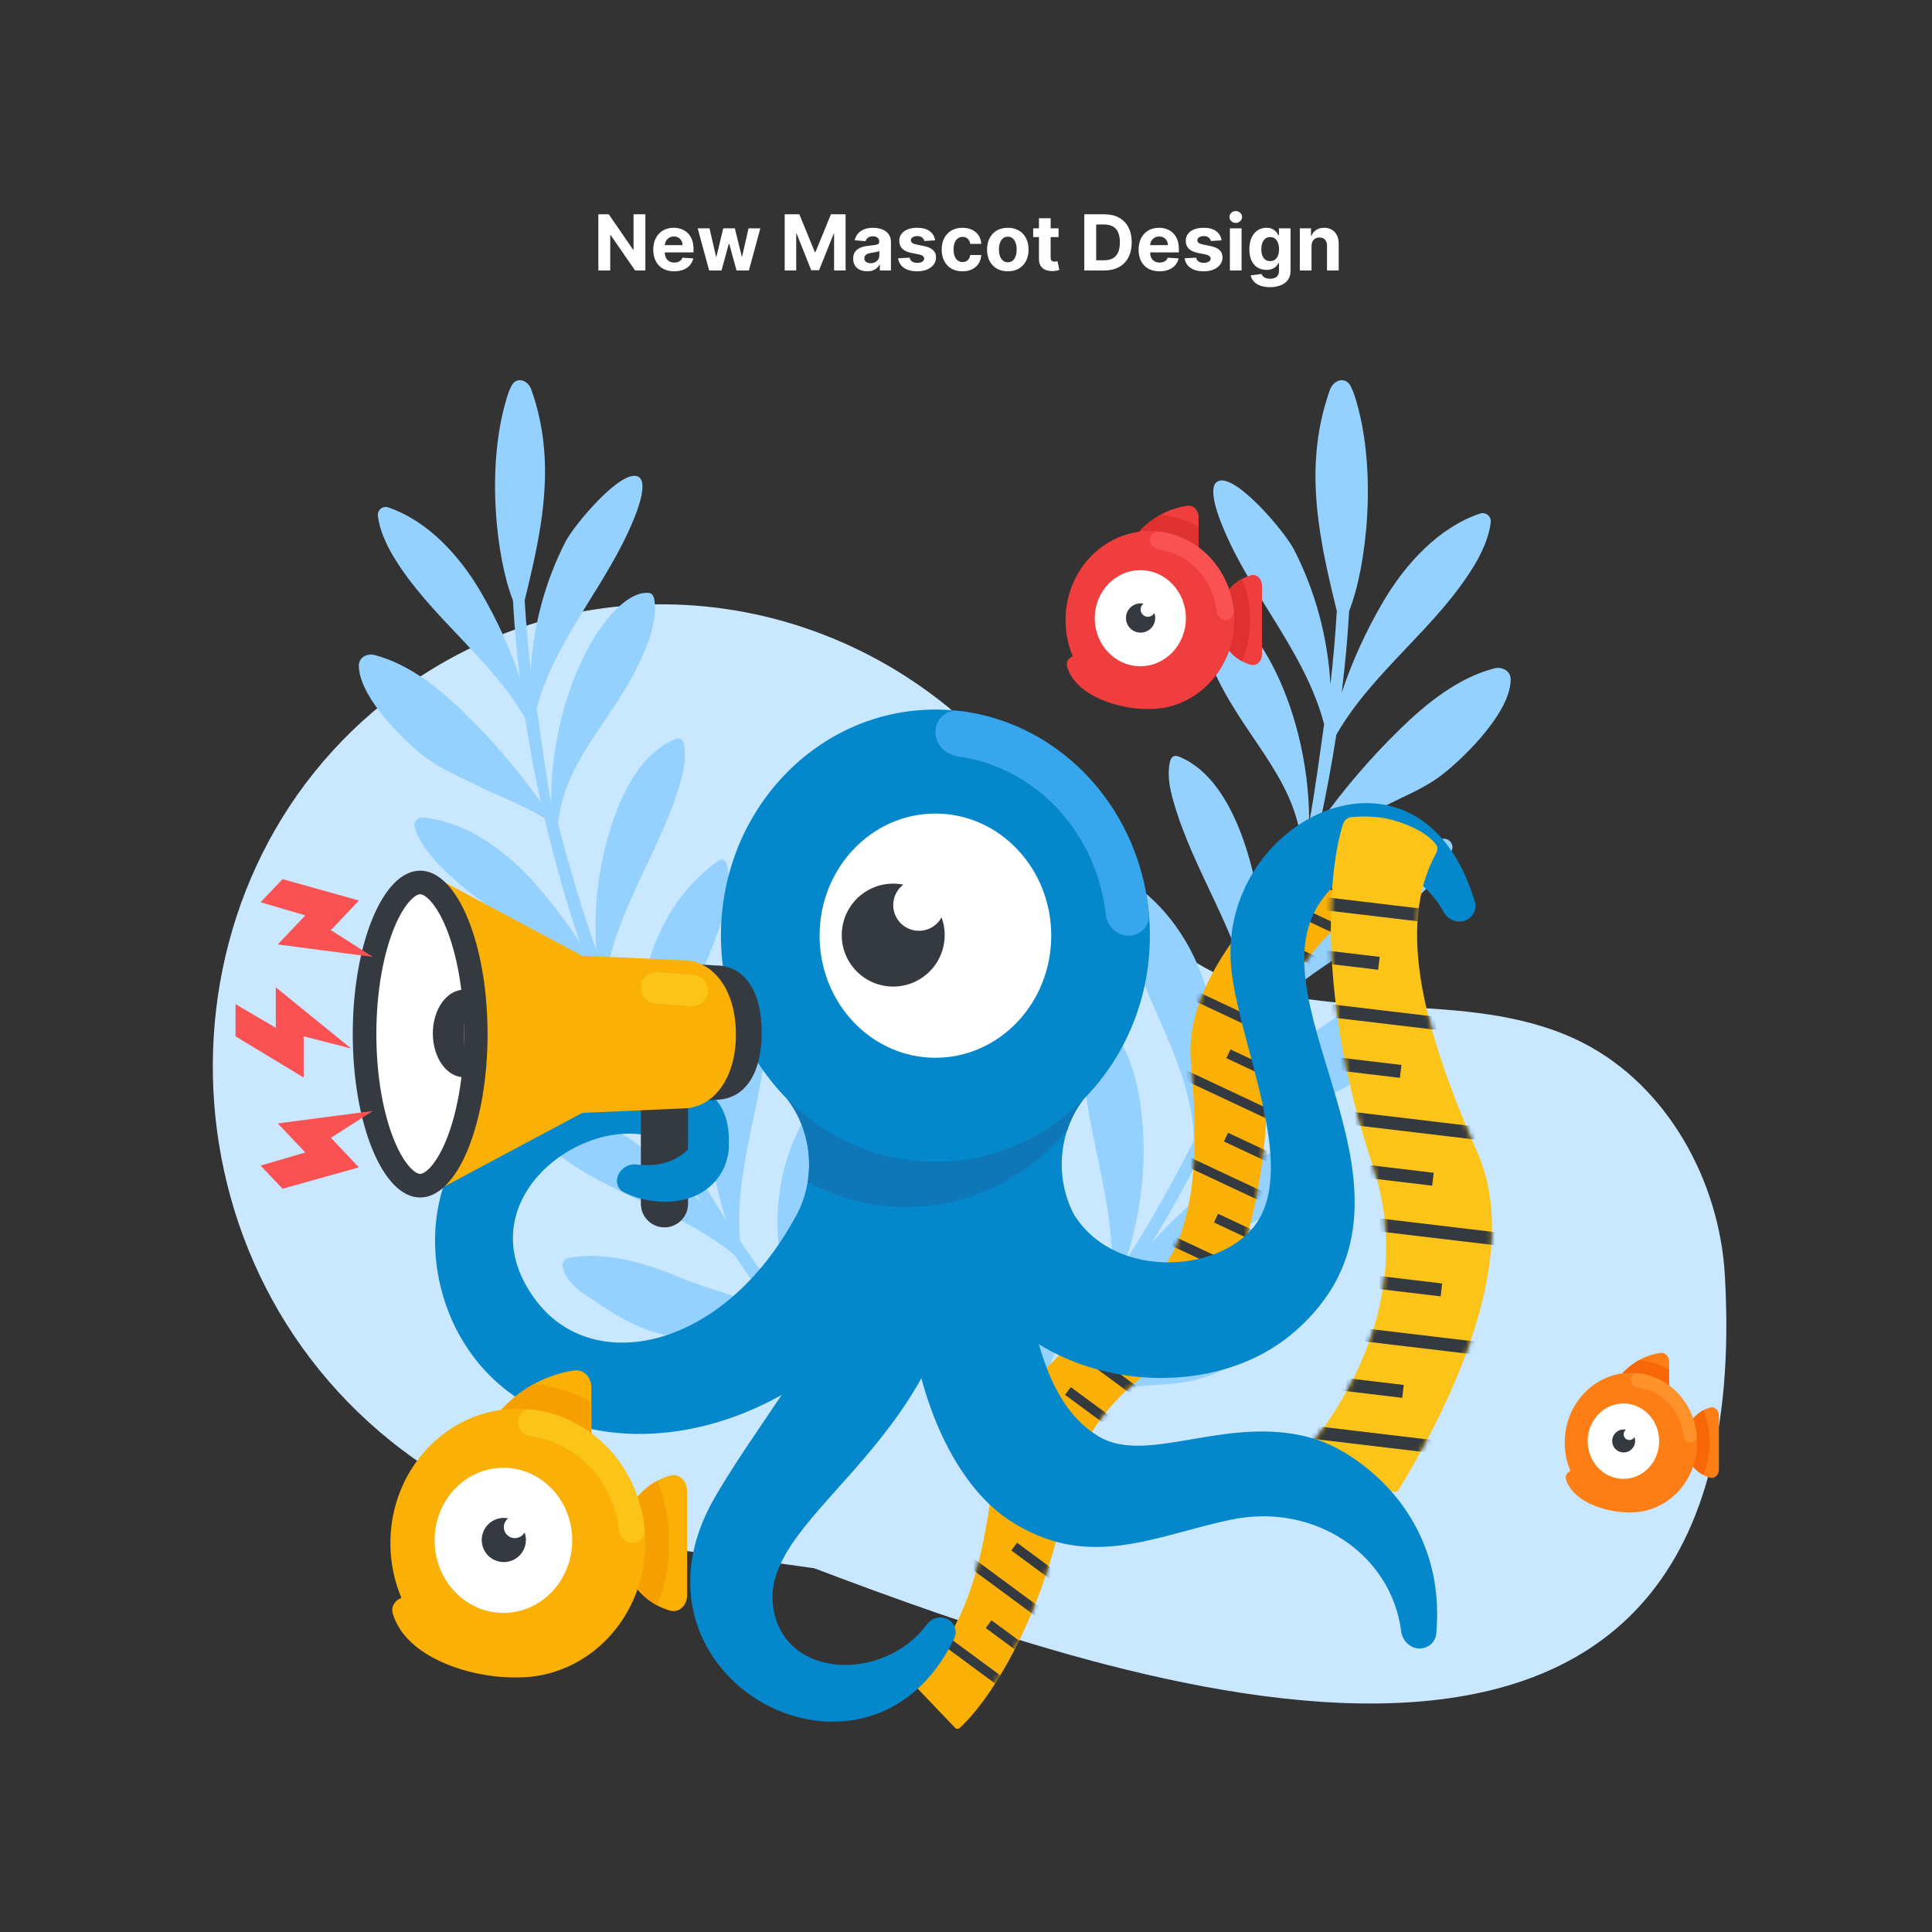 <svg width="400" height="400" viewBox="0 0 400 400" fill="none" xmlns="http://www.w3.org/2000/svg">
<rect x="0" y="0" width="400" height="400" fill="#333333" stroke="none"/>
<path fill-rule="evenodd" clip-rule="evenodd" d="M88.963 138.83C129.498 113.737 181.877 124.042 211.497 161.941C225.148 179.406 238.768 196.952 255.657 203.208C278.736 211.754 305.786 204.697 327.761 215.92C345.011 224.738 355.982 244.217 357.116 264.048C364.662 395.996 230.271 348.006 168.595 324.698C141.122 320.641 111.95 319.314 88.563 303.936C85.964 302.227 83.424 300.376 80.958 298.397C29.694 257.271 31.99 175.957 86.963 140.101C87.621 139.672 88.288 139.248 88.963 138.83Z" fill="#C9E8FF"/>
<path d="M252.222 99.609C255.89 98.054 265.968 110.081 267.867 113.702C272.271 122.237 274.894 131.864 275.456 141.689C276.018 136.628 276.486 131.566 276.768 126.504C274.144 115.786 271.615 104.769 272.552 93.753C272.905 89.331 273.847 84.909 275.336 80.743C276.114 78.565 278.609 77.901 279.645 79.954C280.141 80.938 280.513 82.005 280.796 83.034C285.18 97.872 282.903 117.466 279.325 126.505C278.95 133.055 278.548 136.826 277.798 143.377C279.953 136.925 282.763 130.772 286.23 124.817C290.959 116.71 297.82 109.271 306.377 106.339C307.593 105.922 308.806 106.882 308.637 108.224C308.252 111.286 306.883 114.234 305.342 116.878C297.472 129.978 284.262 138.91 276.674 152.11C275.737 158.164 274.613 164.218 273.301 170.272C278.173 163.424 283.7 156.973 289.696 151.118C295.374 145.545 301.871 140.366 309.319 138.393C310.974 137.954 312.783 138.875 312.775 140.682C312.74 148.007 301.565 158.371 297.566 161.142C294.287 163.424 290.633 164.913 287.073 166.7C282.201 169.181 277.142 170.868 272.458 173.845C270.303 182.976 267.774 192.008 264.776 200.841C267.867 195.977 271.427 191.412 275.362 187.045C281.725 180.214 289.824 174.553 298.789 173.668C300.065 173.542 301.053 174.765 300.609 176.038C299.596 178.948 297.655 181.493 295.598 183.671C285.574 194.29 271.427 199.947 261.403 210.368C258.686 217.713 255.595 224.858 252.222 231.905C258.03 225.553 264.307 219.698 271.053 214.537C277.495 209.623 284.804 205.209 292.618 204.357C293.787 204.229 294.77 205.247 294.563 206.472C292.992 215.753 282.203 223.17 277.704 225.553C274.238 227.439 270.397 228.431 266.649 229.721C261.497 231.607 256.25 232.699 251.191 234.982C251.004 235.081 250.723 235.18 250.536 235.279C246.882 242.822 242.853 250.166 238.45 257.312C241.916 253.442 245.664 249.869 249.786 246.494C257.143 240.556 266.139 236.179 275.24 236.851C276.251 236.925 276.902 237.99 276.465 238.959C275.124 241.929 272.699 244.318 270.21 246.296C258.311 255.724 242.666 258.999 231.143 268.726C226.552 275.574 225.441 276.972 220.288 283.324C228.626 277.27 233.766 277.36 243.134 273.489C250.751 270.3 259.12 267.819 267.135 269.234C267.978 269.383 268.662 270.116 268.54 271.012C268.15 273.873 265.389 276.143 262.902 277.757C257.937 281.131 252.784 284.506 247.069 285.796C243.228 286.689 239.293 286.689 235.358 286.987C229.925 287.483 224.585 287.186 219.151 288.178C218.12 288.377 217.09 288.575 216.059 288.873C213.436 292.049 210.719 295.225 208.002 298.301C206.878 299.591 204.817 297.904 206.035 296.614C208.355 294.044 210.548 291.354 212.835 288.752C216.582 274.56 209.501 260.786 208.471 246.097C208.19 242.127 208.283 238.058 209.97 234.485C210.251 233.791 210.907 233.096 211.562 233.294C211.843 233.394 212.124 233.592 212.312 233.89C218.495 241.135 221.68 250.861 221.868 260.587C222.055 268.527 220.181 276.368 216.902 283.613C221.493 277.757 225.896 271.703 230.018 265.55C231.424 250.067 224.772 234.882 224.116 219.301C224.022 216.621 224.116 213.743 225.24 211.361C225.428 210.865 225.803 210.368 226.365 210.269C226.739 210.17 227.114 210.468 227.489 210.666C233.016 214.735 235.265 222.179 236.202 229.324C237.607 239.944 236.389 250.96 233.016 261.084C238.169 253.045 242.853 244.708 247.163 236.173C246.975 221.98 238.263 209.574 233.953 195.977C232.829 192.206 231.986 188.236 232.735 184.366C232.923 183.671 233.297 182.778 234.047 182.778C234.328 182.778 234.609 182.976 234.89 183.175C242.479 188.534 247.912 197.168 250.254 206.597C252.034 213.445 252.222 220.69 251.191 227.637C254.096 221.285 256.719 214.834 259.155 208.284C256.719 193.397 247.069 180.495 242.947 165.906C242.198 163.325 241.635 160.546 242.198 157.867C242.291 157.37 242.479 156.775 243.041 156.576C243.415 156.378 243.79 156.576 244.165 156.676C250.442 159.256 254.377 165.906 256.906 172.456C260.466 181.984 261.965 192.305 261.216 202.528C264.12 194.29 267.352 183.585 269.507 175.049C268.102 160.559 256.906 152.11 251.004 138.116C249.411 134.544 248.193 130.673 248.568 126.703C248.662 125.909 248.943 125.016 249.692 124.917C257.708 123.855 271.053 144.756 271.053 170.272C271.99 165.608 273.488 154.591 274.144 149.927C270.209 134.941 258.874 123.229 253.065 108.839C252.453 107.364 249.748 100.657 252.222 99.609Z" fill="#94D1FF"/>
<path d="M132.04 98.64C128.542 97.157 118.931 108.626 117.12 112.079C112.921 120.219 110.42 129.4 109.884 138.77C109.348 133.943 108.901 129.116 108.633 124.289C111.134 114.067 113.547 103.561 112.653 93.056C112.316 88.839 111.418 84.622 109.998 80.649C109.256 78.572 106.877 77.938 105.889 79.897C105.415 80.835 105.061 81.852 104.791 82.834C100.611 96.984 102.782 115.669 106.194 124.289C106.551 130.535 106.935 134.132 107.65 140.378C105.595 134.227 102.915 128.359 99.609 122.68C95.099 114.948 88.556 107.854 80.396 105.058C79.237 104.661 78.08 105.576 78.241 106.856C78.608 109.776 79.914 112.587 81.384 115.108C88.888 127.601 101.485 136.119 108.722 148.707C109.616 154.481 110.688 160.254 111.938 166.027C107.293 159.497 102.022 153.345 96.304 147.761C90.889 142.446 84.693 137.508 77.591 135.626C76.013 135.208 74.287 136.086 74.295 137.809C74.328 144.795 84.985 154.678 88.799 157.32C91.926 159.497 95.41 160.917 98.805 162.62C103.451 164.986 108.275 166.595 112.743 169.435C114.797 178.142 117.21 186.755 120.069 195.178C117.12 190.541 113.725 186.187 109.973 182.022C103.905 175.508 96.182 170.109 87.632 169.265C86.416 169.145 85.473 170.312 85.896 171.526C86.863 174.301 88.714 176.727 90.675 178.805C100.235 188.932 113.725 194.326 123.285 204.264C125.876 211.268 128.824 218.082 132.04 224.802C126.501 218.745 120.515 213.161 114.083 208.239C107.939 203.553 100.969 199.344 93.517 198.531C92.402 198.41 91.465 199.38 91.662 200.549C93.16 209.399 103.449 216.472 107.739 218.745C111.045 220.543 114.708 221.49 118.282 222.72C123.196 224.518 128.199 225.559 133.023 227.736C133.202 227.831 133.47 227.926 133.649 228.02C137.133 235.213 140.975 242.217 145.174 249.031C141.868 245.34 138.294 241.933 134.363 238.715C127.347 233.052 118.769 228.878 110.089 229.519C109.125 229.59 108.504 230.605 108.921 231.529C110.2 234.361 112.512 236.639 114.887 238.526C126.233 247.517 141.153 250.64 152.142 259.916C156.52 266.446 157.58 267.78 162.494 273.838C154.542 268.064 149.641 268.15 140.707 264.459C133.443 261.417 125.462 259.051 117.818 260.401C117.015 260.543 116.363 261.241 116.479 262.096C116.851 264.825 119.484 266.989 121.855 268.528C126.591 271.746 131.504 274.964 136.954 276.195C140.617 277.047 144.37 277.047 148.122 277.33C153.304 277.804 158.396 277.52 163.578 278.466C164.561 278.656 165.544 278.845 166.526 279.129C169.028 282.157 171.619 285.186 174.21 288.12C175.282 289.35 177.247 287.741 176.086 286.511C173.873 284.06 171.782 281.495 169.602 279.014C166.028 265.479 172.78 252.344 173.763 238.337C174.031 234.551 173.942 230.67 172.334 227.263C172.066 226.6 171.44 225.938 170.815 226.127C170.547 226.222 170.279 226.411 170.1 226.695C164.203 233.604 161.166 242.88 160.987 252.155C160.808 259.726 162.595 267.203 165.722 274.113C161.345 268.528 157.145 262.755 153.214 256.887C151.874 242.122 158.218 227.642 158.843 212.782C158.932 210.227 158.843 207.482 157.771 205.211C157.592 204.737 157.235 204.264 156.699 204.17C156.341 204.075 155.984 204.359 155.627 204.548C150.355 208.429 148.211 215.527 147.318 222.341C145.978 232.469 147.139 242.974 150.355 252.628C145.442 244.962 140.975 237.011 136.865 228.872C137.044 215.338 145.352 203.507 149.462 190.541C150.534 186.944 151.338 183.158 150.624 179.467C150.445 178.805 150.087 177.953 149.373 177.953C149.105 177.953 148.837 178.142 148.569 178.331C141.332 183.442 136.15 191.676 133.917 200.668C132.219 207.198 132.04 214.107 133.023 220.732C130.254 214.675 127.752 208.523 125.429 202.277C127.752 188.08 136.954 175.776 140.885 161.863C141.6 159.402 142.136 156.752 141.6 154.197C141.511 153.724 141.332 153.156 140.796 152.966C140.439 152.777 140.081 152.966 139.724 153.061C133.738 155.522 129.986 161.863 127.573 168.11C124.178 177.196 122.749 187.039 123.464 196.787C120.694 188.932 117.611 178.722 115.556 170.583C116.897 156.765 127.573 148.707 133.202 135.362C134.721 131.955 135.882 128.264 135.525 124.478C135.435 123.721 135.167 122.869 134.453 122.774C126.809 121.762 114.083 141.694 114.083 166.027C113.189 161.579 111.76 151.073 111.134 146.625C114.887 132.334 125.697 121.165 131.236 107.442C131.82 106.036 134.4 99.639 132.04 98.64Z" fill="#94D1FF"/>
<path d="M224.901 226.803L162.438 226.803L163.243 227.899C168.302 234.789 168.926 244.218 164.806 251.771L187.41 256.037C191.546 256.818 195.792 256.818 199.928 256.037L222.532 251.771C218.412 244.218 219.036 234.789 224.095 227.899L224.901 226.803Z" fill="#0588CB"/>
<path fill-rule="evenodd" clip-rule="evenodd" d="M220.978 233.934C212.839 243.72 200.893 249.899 187.578 249.899C180.241 249.899 173.321 248.023 167.223 244.702C168.171 238.87 166.808 232.755 163.243 227.9L162.438 226.803L224.901 226.803L224.095 227.9C222.732 229.756 221.691 231.796 220.978 233.934Z" fill="#0F77B8"/>
<path d="M238.074 193.72C238.074 219.576 218.193 240.535 193.669 240.535C169.144 240.535 149.264 219.576 149.264 193.72C149.264 167.865 169.144 146.905 193.669 146.905C218.193 146.905 238.074 167.865 238.074 193.72Z" fill="#0588CB"/>
<ellipse cx="193.668" cy="193.72" rx="23.979" ry="25.28" fill="white"/>
<path fill-rule="evenodd" clip-rule="evenodd" d="M187.023 183.154C184.729 184.91 184.245 188.189 185.959 190.532C187.695 192.908 191.031 193.424 193.407 191.687C194.063 191.207 194.577 190.605 194.942 189.934C196.537 194.283 195.146 199.337 191.224 202.204C186.473 205.678 179.8 204.646 176.328 199.895C172.855 195.144 173.895 188.471 178.647 184.996C181.153 183.165 184.197 182.589 187.023 183.154Z" fill="#343A40"/>
<path d="M233.633 193.72C236.086 193.72 238.095 191.728 237.874 189.286C237.456 184.659 236.387 180.114 234.694 175.805C232.462 170.125 229.191 164.964 225.068 160.617C220.944 156.27 216.049 152.822 210.662 150.469C206.719 148.747 202.569 147.637 198.341 147.165C195.771 146.878 193.669 149.001 193.669 151.587V151.587C193.669 154.172 195.775 156.235 198.335 156.593C201.396 157.02 204.398 157.868 207.263 159.119C211.573 161.001 215.489 163.76 218.788 167.238C222.087 170.715 224.703 174.844 226.489 179.388C227.735 182.561 228.559 185.893 228.943 189.289C229.219 191.726 231.181 193.72 233.633 193.72V193.72Z" fill="#37A6ED"/>
<path d="M262.445 222.962C262.409 201.093 279.924 187.464 289.865 182.738C290.383 182.492 290.386 181.744 289.867 181.5L275.027 174.534C274.792 174.423 274.521 174.454 274.323 174.622C264.084 183.318 244.912 201.833 246.568 219.798C248.34 239.028 247.696 256.732 238.016 265.778C237.7 266.073 237.725 266.589 238.079 266.837L249.173 274.626C249.455 274.824 249.841 274.776 250.051 274.503C254.35 268.902 262.491 250.74 262.445 222.962Z" fill="#FAB005"/>
<mask id="mask0_7326_16610" style="mask-type:alpha" maskUnits="userSpaceOnUse" x="237" y="174" width="54" height="101">
<path d="M262.446 222.962C262.409 200.568 280.776 186.813 290.568 182.413C290.818 182.3 290.818 181.946 290.569 181.829L274.826 174.439C274.713 174.387 274.585 174.401 274.49 174.481C264.294 183.116 244.904 201.735 246.568 219.798C248.36 239.243 247.681 257.128 237.688 266.078C237.534 266.216 237.546 266.463 237.715 266.581L249.434 274.809C249.569 274.904 249.748 274.887 249.851 274.758C254.091 269.474 262.492 251.179 262.446 222.962Z" fill="#FCC419"/>
</mask>
<g mask="url(#mask0_7326_16610)">
<path fill-rule="evenodd" clip-rule="evenodd" d="M288.693 190.431L263.275 178.499L264.121 176.698L289.539 188.629L288.693 190.431Z" fill="#343A40"/>
<path fill-rule="evenodd" clip-rule="evenodd" d="M293.93 201.576L268.512 189.645L269.357 187.843L294.776 199.774L293.93 201.576Z" fill="#343A40"/>
<path fill-rule="evenodd" clip-rule="evenodd" d="M283.443 214.487L258.024 202.555L258.87 200.753L284.288 212.685L283.443 214.487Z" fill="#343A40"/>
<path fill-rule="evenodd" clip-rule="evenodd" d="M277.221 202.467L251.803 190.535L252.648 188.733L278.067 200.665L277.221 202.467Z" fill="#343A40"/>
<path fill-rule="evenodd" clip-rule="evenodd" d="M279.332 231.009L253.914 219.078L254.76 217.276L280.178 229.208L279.332 231.009Z" fill="#343A40"/>
<path fill-rule="evenodd" clip-rule="evenodd" d="M268.27 217.058L242.852 205.126L243.697 203.324L269.115 215.256L268.27 217.058Z" fill="#343A40"/>
<path fill-rule="evenodd" clip-rule="evenodd" d="M278.824 248.258L253.406 236.327L254.252 234.525L279.67 246.457L278.824 248.258Z" fill="#343A40"/>
<path fill-rule="evenodd" clip-rule="evenodd" d="M265.67 233.213L240.252 221.281L241.098 219.479L266.516 231.411L265.67 233.213Z" fill="#343A40"/>
<path fill-rule="evenodd" clip-rule="evenodd" d="M269.221 252.548L243.803 240.616L244.648 238.814L270.067 250.746L269.221 252.548Z" fill="#343A40"/>
<path fill-rule="evenodd" clip-rule="evenodd" d="M276.766 265.038L251.348 253.106L252.193 251.304L277.612 263.236L276.766 265.038Z" fill="#343A40"/>
<path fill-rule="evenodd" clip-rule="evenodd" d="M262.338 267.211L236.92 255.28L237.766 253.478L263.184 265.41L262.338 267.211Z" fill="#343A40"/>
</g>
<path d="M220.869 309.671C225.11 288.218 244.952 278.276 255.625 275.586C256.181 275.446 256.331 274.713 255.869 274.372L242.678 264.638C242.469 264.484 242.198 264.462 241.971 264.588C230.228 271.113 207.807 285.521 205.917 303.463C203.894 322.669 199.8 339.905 188.538 346.883C188.171 347.111 188.094 347.621 188.393 347.934L197.75 357.742C197.987 357.992 198.376 358.02 198.635 357.793C203.946 353.141 215.482 336.922 220.869 309.671Z" fill="#FAB005"/>
<mask id="mask1_7326_16610" style="mask-type:alpha" maskUnits="userSpaceOnUse" x="187" y="264" width="70" height="95">
<path d="M220.869 309.671C225.212 287.702 245.915 277.805 256.378 275.404C256.645 275.343 256.714 274.995 256.493 274.832L242.499 264.506C242.399 264.433 242.27 264.421 242.162 264.481C230.473 270.956 207.816 285.423 205.916 303.463C203.871 322.883 199.708 340.29 188.157 347.113C187.979 347.218 187.943 347.462 188.085 347.612L197.969 357.972C198.082 358.091 198.261 358.11 198.387 358.004C203.579 353.651 215.396 337.352 220.869 309.671Z" fill="#FCC419"/>
</mask>
<g mask="url(#mask1_7326_16610)">
<path fill-rule="evenodd" clip-rule="evenodd" d="M252.971 282.901L230.377 266.229L231.559 264.627L254.153 281.3L252.971 282.901Z" fill="#343A40"/>
<path fill-rule="evenodd" clip-rule="evenodd" d="M255.926 294.855L233.332 278.183L234.514 276.582L257.108 293.254L255.926 294.855Z" fill="#343A40"/>
<path fill-rule="evenodd" clip-rule="evenodd" d="M243.117 305.466L220.523 288.793L221.705 287.192L244.299 303.864L243.117 305.466Z" fill="#343A40"/>
<path fill-rule="evenodd" clip-rule="evenodd" d="M239.365 292.461L216.771 275.789L217.953 274.188L240.547 290.86L239.365 292.461Z" fill="#343A40"/>
<path fill-rule="evenodd" clip-rule="evenodd" d="M235.856 320.865L213.262 304.193L214.443 302.591L237.037 319.263L235.856 320.865Z" fill="#343A40"/>
<path fill-rule="evenodd" clip-rule="evenodd" d="M227.734 305.02L205.14 288.348L206.322 286.746L228.916 303.418L227.734 305.02Z" fill="#343A40"/>
<path fill-rule="evenodd" clip-rule="evenodd" d="M231.984 337.682L209.39 321.01L210.572 319.409L233.166 336.081L231.984 337.682Z" fill="#343A40"/>
<path fill-rule="evenodd" clip-rule="evenodd" d="M222.026 320.354L199.432 303.682L200.613 302.081L223.207 318.753L222.026 320.354Z" fill="#343A40"/>
<path fill-rule="evenodd" clip-rule="evenodd" d="M221.727 340.011L199.133 323.339L200.314 321.737L222.908 338.409L221.727 340.011Z" fill="#343A40"/>
<path fill-rule="evenodd" clip-rule="evenodd" d="M226.684 353.735L204.09 337.062L205.271 335.461L227.865 352.133L226.684 353.735Z" fill="#343A40"/>
<path fill-rule="evenodd" clip-rule="evenodd" d="M212.109 353.045L189.515 336.373L190.697 334.771L213.291 351.444L212.109 353.045Z" fill="#343A40"/>
</g>
<path d="M305.34 186.665C305.969 188.767 304.328 190.806 302.134 190.806V190.806C300.764 190.806 299.546 189.982 298.878 188.786C293.305 178.823 281.25 175.154 273.356 186.745C258.57 208.458 299.731 247.668 268.319 275.474C245.447 295.719 199.443 283.125 199.443 251.729L222.534 251.729C231.276 265.32 253.546 263.399 260.317 252.979C268.319 240.666 256.842 216.795 254.983 201.116C251.25 169.622 294.017 148.781 305.34 186.665Z" fill="#0588CB"/>
<path d="M284.25 241.459C293.594 269.469 276.942 294.384 266.212 304.666C265.653 305.202 265.966 306.162 266.736 306.254L288.716 308.872C289.064 308.913 289.398 308.758 289.58 308.459C299.005 292.961 315.703 261.083 305.943 238.763C295.475 214.823 288.7 192.357 297.336 176.666C297.655 176.088 297.726 175.399 297.333 174.869C296.447 173.675 294.176 171.52 288.69 169.879C285.164 168.824 281.564 169 279.736 169.197C278.965 169.28 278.33 169.791 278.089 170.528C275.019 179.898 272.549 206.381 284.25 241.459Z" fill="#FCC419"/>
<mask id="mask2_7326_16610" style="mask-type:alpha" maskUnits="userSpaceOnUse" x="265" y="171" width="44" height="138">
<path d="M284.249 241.46C293.593 269.47 276.941 294.384 266.211 304.667C265.652 305.203 265.965 306.163 266.735 306.254L288.715 308.873C289.063 308.914 289.397 308.759 289.579 308.46C299.004 292.962 315.702 261.084 305.942 238.764C297.234 218.849 291.128 199.579 294.294 184.619C295.36 179.586 293.141 173.765 288.214 172.285C282.723 170.636 277.01 173.542 276.278 179.229C274.62 192.107 275.151 214.185 284.249 241.46Z" fill="#EACF4D"/>
</mask>
<g mask="url(#mask2_7326_16610)">
<path fill-rule="evenodd" clip-rule="evenodd" d="M264.438 294.308L302.085 298.793L301.768 301.461L264.12 296.977L264.438 294.308Z" fill="#343A40"/>
<path fill-rule="evenodd" clip-rule="evenodd" d="M252.989 282.253L290.637 286.737L290.319 289.406L252.671 284.921L252.989 282.253Z" fill="#343A40"/>
<path fill-rule="evenodd" clip-rule="evenodd" d="M260.939 261.246L298.587 265.731L298.27 268.399L260.622 263.915L260.939 261.246Z" fill="#343A40"/>
<path fill-rule="evenodd" clip-rule="evenodd" d="M274.024 274.006L311.672 278.491L311.354 281.159L273.707 276.675L274.024 274.006Z" fill="#343A40"/>
<path fill-rule="evenodd" clip-rule="evenodd" d="M259.184 238.326L296.832 242.81L296.514 245.479L258.866 240.994L259.184 238.326Z" fill="#343A40"/>
<path fill-rule="evenodd" clip-rule="evenodd" d="M279.291 251.501L316.939 255.986L316.621 258.654L278.973 254.17L279.291 251.501Z" fill="#343A40"/>
<path fill-rule="evenodd" clip-rule="evenodd" d="M252.501 216.003L290.149 220.488L289.831 223.156L252.183 218.672L252.501 216.003Z" fill="#343A40"/>
<path fill-rule="evenodd" clip-rule="evenodd" d="M275.755 229.694L313.403 234.179L313.085 236.847L275.437 232.363L275.755 229.694Z" fill="#343A40"/>
<path fill-rule="evenodd" clip-rule="evenodd" d="M262.983 206.423L300.631 210.908L300.313 213.576L262.666 209.092L262.983 206.423Z" fill="#343A40"/>
<path fill-rule="evenodd" clip-rule="evenodd" d="M248.002 193.625L285.65 198.11L285.332 200.778L247.684 196.294L248.002 193.625Z" fill="#343A40"/>
<path fill-rule="evenodd" clip-rule="evenodd" d="M265.57 184.705L303.218 189.189L302.9 191.858L265.252 187.374L265.57 184.705Z" fill="#343A40"/>
</g>
<path d="M290.095 337.725C290.35 339.689 291.93 341.302 293.909 341.302V341.302C295.679 341.302 297.201 340.003 297.359 338.241C299.604 313.281 280.786 300.702 272.711 298.076C254.949 292.302 237.927 303.538 227.566 297.452C217.424 291.495 212.895 276.853 210.97 251.729L187.88 251.729C185.66 283.875 196.623 306.543 208.768 314.617C225.197 325.541 239.111 317.894 254.949 314.617C272.117 311.065 288.016 321.728 290.095 337.725Z" fill="#0588CB"/>
<path d="M197.571 339.193C198.554 337.146 196.978 334.876 194.707 334.876V334.876C193.559 334.876 192.51 335.491 191.824 336.412C182.959 348.323 162.039 347.756 160.048 332.507C157.454 312.629 199.443 298.207 199.443 251.729L176.352 251.729C176.352 273.082 159.562 290.127 148.059 309.9C126.207 347.463 179.739 376.343 197.571 339.193Z" fill="#0588CB"/>
<path d="M150.908 236.225C150.889 237.741 149.991 239.083 148.698 239.875V239.875C146.328 241.328 143.273 240.442 141.193 238.598C126.695 225.75 93.615 246.968 111.235 269.592C123.176 284.925 149.856 279.393 164.806 251.73L187.896 251.73C187.896 282.08 139.21 311.008 106.942 289.351C87.256 276.139 84.888 246.987 99.393 233.392C107.857 225.46 151.208 212.31 150.908 236.225Z" fill="#0588CB"/>
<path d="M137.57 249.232L137.57 218.646" stroke="#343A40" stroke-width="9.769" stroke-linecap="round"/>
<path d="M148.155 227.689L148.155 227.689C154.133 227.689 157.701 222.384 157.701 213.786C157.701 205.187 154.133 199.883 148.155 199.883C148.121 199.883 148.088 199.883 148.055 199.883L122.26 198.218L129.848 201.704L135.624 213.669L129.848 225.878L122.26 229.355L148.155 227.69L148.155 227.689Z" fill="#343A40"/>
<path d="M141.377 229.489C147.445 229.489 152.365 223.633 152.365 214.142C152.365 204.651 147.446 198.795 141.377 198.795C141.343 198.795 141.309 198.795 141.275 198.796L120.522 197.876L87.955 180.48L87.955 247.805L120.573 230.409L141.377 229.49L141.377 229.489Z" fill="#FAB005"/>
<path d="M135.951 204.527L143.322 205.084" stroke="#FCC419" stroke-width="6.513" stroke-linecap="round"/>
<path d="M98.5 214.094C98.5 223.199 96.974 231.327 94.597 237.089C93.407 239.975 92.052 242.151 90.671 243.566C89.299 244.974 88.055 245.488 86.989 245.488C85.922 245.488 84.679 244.974 83.306 243.566C81.926 242.151 80.57 239.975 79.38 237.089C77.004 231.327 75.477 223.199 75.477 214.094C75.477 204.99 77.004 196.861 79.38 191.1C80.57 188.213 81.926 186.038 83.306 184.622C84.679 183.214 85.922 182.701 86.989 182.701C88.055 182.701 89.299 183.214 90.671 184.622C92.052 186.038 93.407 188.213 94.597 191.1C96.974 196.861 98.5 204.99 98.5 214.094Z" fill="white" stroke="#343A40" stroke-width="4.885"/>
<path d="M96.056 223.031C95.21 223.031 94.372 222.797 93.59 222.341C92.808 221.886 92.098 221.219 91.5 220.378C90.901 219.537 90.427 218.538 90.103 217.439C89.779 216.34 89.612 215.162 89.612 213.973C89.612 212.783 89.779 211.605 90.103 210.506C90.427 209.407 90.901 208.409 91.5 207.568C92.098 206.726 92.808 206.059 93.59 205.604C94.372 205.149 95.21 204.915 96.056 204.915L96.056 213.973L96.056 223.031Z" fill="#343A40"/>
<path d="M128.919 246.697C128.478 246.447 128.155 246.041 127.952 245.568V245.568C126.983 243.305 129.304 240.785 131.72 241.091C141.593 242.342 144.808 235.215 144.685 233.582C144.539 231.636 145.968 233.85 147.221 233.186C149.159 232.465 152.555 234.93 149.973 241.649C145.648 250.855 133.959 249.55 128.919 246.697Z" fill="#0588CB"/>
<path d="M53.955 186.804L58.495 182.017L74.318 186.441L68.505 192.57L77.207 198.118L57.498 195.544L63.208 189.524L53.955 186.804Z" fill="#FA5252"/>
<path d="M53.955 241.327L58.495 246.113L74.318 241.69L68.505 235.561L77.207 230.013L57.498 232.587L63.208 238.607L53.955 241.327Z" fill="#FA5252"/>
<path d="M48.762 207.896L48.762 214.561L62.868 223.095L62.868 214.561L72.71 217.086L57.1 204.412L57.1 212.794L48.762 207.896Z" fill="#FA5252"/>
<path d="M142.27 308.722C142.27 306.673 140.669 304.966 138.79 305.486C138.188 305.652 137.596 305.862 137.019 306.114C135.354 306.841 133.841 307.907 132.567 309.25C131.293 310.593 130.282 312.188 129.593 313.943C128.903 315.698 128.548 317.579 128.548 319.479C128.548 321.379 128.903 323.26 129.593 325.015C130.282 326.77 131.293 328.365 132.567 329.708C133.841 331.051 135.354 332.117 137.019 332.844C137.596 333.096 138.188 333.306 138.79 333.472C140.669 333.992 142.27 332.284 142.27 330.236V308.722Z" fill="#FAB005"/>
<path d="M136.013 332.37C137.661 328.4 138.576 324.014 138.576 319.403C138.576 314.851 137.685 310.518 136.076 306.588C134.781 307.278 133.597 308.182 132.568 309.267C131.294 310.61 130.283 312.205 129.593 313.96C128.904 315.715 128.549 317.596 128.549 319.496C128.549 321.396 128.904 323.277 129.593 325.032C130.283 326.787 131.294 328.382 132.568 329.725C133.58 330.792 134.743 331.684 136.013 332.37Z" fill="#F59F00"/>
<path d="M122.432 287.196C122.432 285.147 120.849 283.46 118.924 283.739C116.746 284.055 114.61 284.664 112.569 285.555C109.443 286.92 106.601 288.921 104.208 291.444C101.815 293.967 99.917 296.963 98.622 300.259C97.327 303.556 96.66 307.089 96.66 310.657C96.66 314.225 97.327 317.758 98.622 321.054C99.917 324.351 101.815 327.346 104.208 329.869C106.601 332.392 109.443 334.393 112.569 335.759C114.61 336.65 116.746 337.259 118.924 337.574C120.849 337.853 122.432 336.166 122.432 334.118L122.432 287.196Z" fill="#FAB005"/>
<path d="M110.499 286.575C108.183 287.85 106.062 289.491 104.208 291.445C101.815 293.968 99.917 296.963 98.622 300.259C97.327 303.556 96.66 307.089 96.66 310.657C96.66 314.225 97.327 317.758 98.622 321.055C99.917 324.351 101.815 327.346 104.208 329.869C106.601 332.392 109.443 334.394 112.569 335.759C114.61 336.65 116.746 337.259 118.924 337.575C120.849 337.853 122.432 336.167 122.432 334.118L122.432 290.342C118.828 288.284 114.789 286.964 110.499 286.575Z" fill="#F59F00"/>
<path fill-rule="evenodd" clip-rule="evenodd" d="M83.11 330.82C81.641 327.356 80.825 323.518 80.825 319.479C80.825 304.114 92.639 291.659 107.212 291.659C121.786 291.659 133.6 304.114 133.6 319.479C133.6 334.843 121.786 347.298 107.212 347.298C106.933 347.298 106.655 347.294 106.378 347.284C106.275 347.285 106.172 347.286 106.069 347.286C97.687 347.286 84.072 343.365 81.319 334.068C80.891 332.62 81.78 331.325 83.11 330.82Z" fill="#FAB005"/>
<path d="M130.962 319.479C132.419 319.479 133.613 318.295 133.482 316.843C133.234 314.094 132.598 311.393 131.592 308.833C130.266 305.457 128.322 302.391 125.872 299.807C123.422 297.224 120.513 295.175 117.311 293.777C114.968 292.754 112.502 292.094 109.99 291.814C108.463 291.643 107.214 292.905 107.214 294.441V294.441C107.214 295.978 108.465 297.203 109.987 297.416C111.806 297.67 113.589 298.174 115.292 298.917C117.853 300.036 120.18 301.675 122.14 303.742C124.101 305.808 125.656 308.262 126.716 310.962C127.457 312.847 127.947 314.827 128.175 316.845C128.339 318.294 129.505 319.479 130.962 319.479V319.479Z" fill="#FCC419"/>
<ellipse cx="104.224" cy="318.91" rx="14.249" ry="15.023" fill="white"/>
<path fill-rule="evenodd" clip-rule="evenodd" d="M105.205 314.356C104.221 315.11 104.013 316.517 104.749 317.522C105.494 318.542 106.926 318.763 107.945 318.018C108.227 317.812 108.448 317.554 108.604 317.266C109.289 319.132 108.691 321.301 107.008 322.532C104.969 324.023 102.106 323.58 100.615 321.541C99.125 319.502 99.571 316.638 101.611 315.146C102.686 314.361 103.992 314.114 105.205 314.356Z" fill="#343A40"/>
<path d="M355.881 293.086C355.881 292.021 355.05 291.134 354.073 291.404C353.76 291.491 353.453 291.6 353.153 291.731C352.288 292.108 351.502 292.662 350.841 293.36C350.179 294.058 349.654 294.886 349.295 295.798C348.937 296.71 348.753 297.687 348.753 298.674C348.753 299.661 348.937 300.638 349.295 301.55C349.654 302.461 350.179 303.29 350.841 303.988C351.502 304.685 352.288 305.239 353.153 305.617C353.453 305.748 353.76 305.857 354.073 305.943C355.05 306.213 355.881 305.326 355.881 304.262V293.086Z" fill="#FD7E14"/>
<path d="M352.63 305.371C353.487 303.308 353.962 301.03 353.962 298.634C353.962 296.269 353.499 294.019 352.663 291.977C351.99 292.336 351.375 292.805 350.841 293.369C350.179 294.066 349.654 294.895 349.295 295.807C348.937 296.718 348.753 297.696 348.753 298.683C348.753 299.669 348.937 300.647 349.295 301.558C349.654 302.47 350.179 303.299 350.841 303.996C351.367 304.551 351.971 305.014 352.63 305.371Z" fill="#F76707"/>
<path d="M345.573 281.903C345.573 280.839 344.751 279.963 343.751 280.108C342.619 280.271 341.51 280.588 340.45 281.051C338.826 281.76 337.35 282.8 336.106 284.11C334.863 285.421 333.877 286.977 333.204 288.689C332.531 290.402 332.185 292.237 332.185 294.091C332.185 295.944 332.531 297.78 333.204 299.492C333.877 301.205 334.863 302.761 336.106 304.071C337.35 305.382 338.826 306.422 340.45 307.131C341.51 307.594 342.619 307.91 343.751 308.074C344.751 308.219 345.573 307.343 345.573 306.279L345.573 281.903Z" fill="#FD7E14"/>
<path d="M339.374 281.581C338.171 282.243 337.069 283.095 336.106 284.11C334.863 285.421 333.877 286.977 333.204 288.69C332.531 290.402 332.185 292.237 332.185 294.091C332.185 295.945 332.531 297.78 333.204 299.493C333.877 301.205 334.863 302.761 336.106 304.072C337.35 305.382 338.826 306.422 340.45 307.131C341.51 307.594 342.619 307.911 343.751 308.074C344.751 308.219 345.573 307.343 345.573 306.279L345.573 283.538C343.701 282.469 341.603 281.783 339.374 281.581Z" fill="#F76707"/>
<path fill-rule="evenodd" clip-rule="evenodd" d="M325.148 304.565C324.385 302.766 323.961 300.772 323.961 298.674C323.961 290.692 330.098 284.222 337.669 284.222C345.24 284.222 351.377 290.692 351.377 298.674C351.377 306.655 345.24 313.126 337.669 313.126C337.524 313.126 337.38 313.123 337.236 313.118C337.182 313.119 337.129 313.119 337.075 313.119C332.721 313.119 325.648 311.082 324.218 306.253C323.995 305.501 324.457 304.828 325.148 304.565Z" fill="#FD7E14"/>
<path d="M350.006 298.674C350.763 298.674 351.383 298.059 351.315 297.305C351.186 295.876 350.856 294.473 350.333 293.143C349.644 291.39 348.635 289.797 347.362 288.455C346.089 287.113 344.578 286.048 342.915 285.322C341.697 284.79 340.416 284.447 339.111 284.302C338.318 284.213 337.669 284.869 337.669 285.667V285.667C337.669 286.465 338.319 287.102 339.109 287.212C340.054 287.344 340.981 287.606 341.866 287.992C343.196 288.573 344.405 289.425 345.423 290.498C346.442 291.572 347.249 292.846 347.8 294.249C348.185 295.229 348.44 296.257 348.558 297.306C348.643 298.058 349.249 298.674 350.006 298.674V298.674Z" fill="#FF922B"/>
<ellipse cx="336.115" cy="298.378" rx="7.402" ry="7.804" fill="white"/>
<path fill-rule="evenodd" clip-rule="evenodd" d="M336.626 296.012C336.114 296.404 336.007 297.135 336.389 297.657C336.776 298.187 337.52 298.302 338.049 297.915C338.196 297.807 338.31 297.673 338.392 297.524C338.748 298.493 338.437 299.62 337.563 300.259C336.504 301.034 335.016 300.804 334.242 299.745C333.467 298.685 333.699 297.198 334.759 296.423C335.317 296.015 335.996 295.886 336.626 296.012Z" fill="#343A40"/>
<path d="M261.284 121.249C261.284 119.892 260.225 118.762 258.98 119.106C258.582 119.216 258.19 119.355 257.807 119.522C256.705 120.003 255.704 120.709 254.86 121.598C254.016 122.488 253.347 123.543 252.89 124.706C252.434 125.868 252.199 127.113 252.199 128.371C252.199 129.629 252.434 130.874 252.89 132.036C253.347 133.199 254.016 134.254 254.86 135.144C255.704 136.033 256.705 136.739 257.807 137.22C258.19 137.387 258.582 137.526 258.98 137.636C260.225 137.98 261.284 136.85 261.284 135.493V121.249Z" fill="#F03E3E"/>
<path d="M257.141 136.906C258.232 134.278 258.838 131.374 258.838 128.321C258.838 125.306 258.248 122.437 257.182 119.835C256.325 120.293 255.541 120.891 254.86 121.609C254.016 122.499 253.347 123.554 252.89 124.717C252.434 125.879 252.199 127.124 252.199 128.382C252.199 129.64 252.434 130.885 252.89 132.048C253.347 133.21 254.016 134.266 254.86 135.155C255.53 135.862 256.3 136.452 257.141 136.906Z" fill="#E03131"/>
<path d="M248.148 106.996C248.148 105.639 247.101 104.522 245.826 104.707C244.384 104.916 242.969 105.319 241.618 105.909C239.548 106.813 237.667 108.138 236.082 109.809C234.498 111.479 233.241 113.463 232.383 115.645C231.526 117.828 231.084 120.167 231.084 122.53C231.084 124.892 231.526 127.232 232.383 129.414C233.241 131.597 234.498 133.58 236.082 135.251C237.667 136.921 239.548 138.246 241.618 139.151C242.969 139.74 244.384 140.144 245.826 140.353C247.101 140.537 248.148 139.42 248.148 138.064L248.148 106.996Z" fill="#F03E3E"/>
<path d="M240.247 106.584C238.714 107.429 237.309 108.515 236.082 109.809C234.498 111.48 233.241 113.463 232.383 115.645C231.526 117.828 231.084 120.167 231.084 122.53C231.084 124.892 231.526 127.232 232.383 129.414C233.241 131.597 234.498 133.58 236.082 135.251C237.667 136.921 239.548 138.247 241.618 139.151C242.969 139.741 244.384 140.144 245.826 140.353C247.101 140.537 248.148 139.42 248.148 138.064L248.148 109.079C245.762 107.716 243.088 106.842 240.247 106.584Z" fill="#E03131"/>
<path fill-rule="evenodd" clip-rule="evenodd" d="M222.115 135.88C221.142 133.586 220.602 131.045 220.602 128.371C220.602 118.198 228.424 109.951 238.073 109.951C247.723 109.951 255.545 118.198 255.545 128.371C255.545 138.544 247.723 146.791 238.073 146.791C237.888 146.791 237.704 146.788 237.521 146.782C237.453 146.782 237.385 146.782 237.316 146.782C231.766 146.782 222.751 144.186 220.929 138.031C220.645 137.072 221.234 136.215 222.115 135.88Z" fill="#F03E3E"/>
<path d="M253.798 128.371C254.763 128.371 255.553 127.587 255.466 126.626C255.302 124.805 254.881 123.017 254.215 121.322C253.337 119.087 252.05 117.056 250.428 115.346C248.805 113.635 246.879 112.279 244.759 111.353C243.208 110.675 241.575 110.238 239.911 110.053C238.9 109.94 238.073 110.775 238.073 111.793V111.793C238.073 112.81 238.902 113.622 239.909 113.762C241.114 113.931 242.295 114.264 243.422 114.756C245.118 115.497 246.659 116.582 247.957 117.951C249.255 119.319 250.284 120.944 250.987 122.731C251.477 123.98 251.801 125.291 251.952 126.627C252.061 127.586 252.833 128.371 253.798 128.371V128.371Z" fill="#FA5252"/>
<ellipse cx="236.093" cy="127.994" rx="9.435" ry="9.947" fill="white"/>
<path fill-rule="evenodd" clip-rule="evenodd" d="M236.743 124.979C236.092 125.478 235.954 126.409 236.441 127.075C236.935 127.75 237.883 127.897 238.558 127.403C238.744 127.267 238.89 127.096 238.994 126.905C239.447 128.141 239.052 129.577 237.937 130.392C236.587 131.379 234.691 131.086 233.704 129.736C232.717 128.386 233.013 126.489 234.363 125.502C235.076 124.982 235.94 124.818 236.743 124.979Z" fill="#343A40"/>
<path d="M133.615 44.364V56H131.49L126.428 48.676H126.343V56H123.882V44.364H126.042L131.064 51.682H131.167V44.364H133.615ZM139.58 56.17C138.682 56.17 137.909 55.989 137.262 55.625C136.618 55.258 136.122 54.739 135.773 54.068C135.425 53.394 135.25 52.597 135.25 51.676C135.25 50.778 135.425 49.99 135.773 49.312C136.122 48.635 136.612 48.106 137.245 47.727C137.881 47.349 138.627 47.159 139.483 47.159C140.059 47.159 140.595 47.252 141.091 47.438C141.591 47.619 142.027 47.894 142.398 48.261C142.773 48.629 143.065 49.091 143.273 49.648C143.481 50.201 143.586 50.849 143.586 51.591V52.256H136.216V50.756H141.307C141.307 50.407 141.231 50.099 141.08 49.83C140.928 49.561 140.718 49.35 140.449 49.199C140.184 49.044 139.875 48.966 139.523 48.966C139.156 48.966 138.83 49.051 138.546 49.222C138.266 49.388 138.046 49.614 137.887 49.898C137.728 50.178 137.646 50.49 137.642 50.835V52.261C137.642 52.693 137.722 53.066 137.881 53.381C138.044 53.695 138.273 53.938 138.569 54.108C138.864 54.278 139.214 54.364 139.62 54.364C139.889 54.364 140.135 54.326 140.358 54.25C140.582 54.174 140.773 54.061 140.932 53.909C141.091 53.758 141.212 53.572 141.296 53.352L143.534 53.5C143.421 54.038 143.188 54.508 142.836 54.909C142.487 55.307 142.036 55.617 141.483 55.841C140.934 56.061 140.3 56.17 139.58 56.17ZM146.824 56L144.449 47.273H146.898L148.25 53.136H148.33L149.739 47.273H152.142L153.574 53.102H153.648L154.978 47.273H157.421L155.051 56H152.489L150.989 50.511H150.881L149.381 56H146.824ZM162.461 44.364H165.495L168.699 52.182H168.836L172.04 44.364H175.074V56H172.688V48.426H172.591L169.58 55.943H167.955L164.944 48.398H164.847V56H162.461V44.364ZM179.544 56.165C178.988 56.165 178.491 56.068 178.056 55.875C177.62 55.678 177.275 55.388 177.022 55.006C176.772 54.619 176.647 54.138 176.647 53.562C176.647 53.078 176.736 52.67 176.914 52.341C177.092 52.011 177.334 51.746 177.641 51.545C177.948 51.345 178.296 51.193 178.686 51.091C179.08 50.989 179.493 50.917 179.925 50.875C180.433 50.822 180.842 50.773 181.152 50.727C181.463 50.678 181.688 50.606 181.828 50.511C181.969 50.417 182.039 50.276 182.039 50.091V50.057C182.039 49.697 181.925 49.419 181.698 49.222C181.474 49.025 181.156 48.926 180.743 48.926C180.308 48.926 179.961 49.023 179.703 49.216C179.446 49.405 179.275 49.644 179.192 49.932L176.953 49.75C177.067 49.22 177.291 48.761 177.624 48.375C177.957 47.985 178.387 47.686 178.914 47.477C179.444 47.265 180.058 47.159 180.755 47.159C181.239 47.159 181.703 47.216 182.147 47.33C182.594 47.443 182.989 47.619 183.334 47.858C183.683 48.097 183.957 48.403 184.158 48.778C184.359 49.15 184.459 49.595 184.459 50.114V56H182.164V54.79H182.096C181.955 55.062 181.768 55.303 181.533 55.511C181.298 55.716 181.016 55.877 180.686 55.994C180.357 56.108 179.976 56.165 179.544 56.165ZM180.238 54.494C180.594 54.494 180.908 54.424 181.181 54.284C181.453 54.14 181.667 53.947 181.823 53.705C181.978 53.462 182.056 53.188 182.056 52.881V51.955C181.98 52.004 181.876 52.049 181.743 52.091C181.614 52.129 181.469 52.165 181.306 52.199C181.143 52.229 180.98 52.258 180.817 52.284C180.654 52.307 180.507 52.328 180.374 52.347C180.09 52.388 179.842 52.455 179.63 52.545C179.417 52.636 179.253 52.76 179.135 52.915C179.018 53.066 178.959 53.256 178.959 53.483C178.959 53.812 179.078 54.064 179.317 54.239C179.56 54.409 179.866 54.494 180.238 54.494ZM193.598 49.761L191.382 49.898C191.345 49.708 191.263 49.538 191.138 49.386C191.013 49.231 190.848 49.108 190.644 49.017C190.443 48.922 190.203 48.875 189.922 48.875C189.547 48.875 189.231 48.955 188.973 49.114C188.716 49.269 188.587 49.477 188.587 49.739C188.587 49.947 188.67 50.123 188.837 50.267C189.004 50.411 189.29 50.526 189.695 50.614L191.275 50.932C192.123 51.106 192.756 51.386 193.172 51.773C193.589 52.159 193.797 52.667 193.797 53.295C193.797 53.867 193.629 54.369 193.292 54.801C192.958 55.233 192.5 55.57 191.917 55.812C191.337 56.051 190.668 56.17 189.911 56.17C188.756 56.17 187.835 55.93 187.15 55.449C186.468 54.964 186.068 54.305 185.951 53.472L188.331 53.347C188.403 53.699 188.578 53.968 188.854 54.153C189.131 54.335 189.485 54.426 189.917 54.426C190.341 54.426 190.682 54.345 190.939 54.182C191.201 54.015 191.333 53.801 191.337 53.54C191.333 53.32 191.24 53.14 191.059 53C190.877 52.856 190.596 52.746 190.218 52.67L188.706 52.369C187.854 52.199 187.22 51.903 186.803 51.483C186.39 51.062 186.184 50.526 186.184 49.875C186.184 49.314 186.335 48.831 186.638 48.426C186.945 48.021 187.375 47.708 187.928 47.489C188.485 47.269 189.136 47.159 189.882 47.159C190.985 47.159 191.852 47.392 192.485 47.858C193.121 48.324 193.492 48.958 193.598 49.761ZM199.265 56.17C198.371 56.17 197.602 55.981 196.958 55.602C196.318 55.22 195.825 54.689 195.48 54.011C195.14 53.333 194.969 52.553 194.969 51.67C194.969 50.776 195.141 49.992 195.486 49.318C195.835 48.64 196.329 48.112 196.969 47.733C197.609 47.35 198.371 47.159 199.253 47.159C200.015 47.159 200.681 47.297 201.253 47.574C201.825 47.85 202.278 48.239 202.611 48.739C202.944 49.239 203.128 49.826 203.162 50.5H200.878C200.814 50.064 200.643 49.714 200.367 49.449C200.094 49.18 199.736 49.045 199.293 49.045C198.918 49.045 198.59 49.148 198.31 49.352C198.033 49.553 197.818 49.847 197.662 50.233C197.507 50.619 197.429 51.087 197.429 51.636C197.429 52.193 197.505 52.667 197.657 53.057C197.812 53.447 198.03 53.744 198.31 53.949C198.59 54.153 198.918 54.256 199.293 54.256C199.569 54.256 199.818 54.199 200.037 54.085C200.261 53.972 200.444 53.807 200.588 53.591C200.736 53.371 200.833 53.108 200.878 52.801H203.162C203.124 53.468 202.943 54.055 202.617 54.562C202.295 55.066 201.85 55.46 201.282 55.744C200.713 56.028 200.041 56.17 199.265 56.17ZM208.655 56.17C207.773 56.17 207.009 55.983 206.365 55.608C205.725 55.229 205.231 54.703 204.882 54.028C204.534 53.35 204.36 52.564 204.36 51.67C204.36 50.769 204.534 49.981 204.882 49.307C205.231 48.629 205.725 48.102 206.365 47.727C207.009 47.349 207.773 47.159 208.655 47.159C209.538 47.159 210.299 47.349 210.939 47.727C211.583 48.102 212.079 48.629 212.428 49.307C212.776 49.981 212.951 50.769 212.951 51.67C212.951 52.564 212.776 53.35 212.428 54.028C212.079 54.703 211.583 55.229 210.939 55.608C210.299 55.983 209.538 56.17 208.655 56.17ZM208.667 54.295C209.068 54.295 209.403 54.182 209.672 53.955C209.941 53.724 210.144 53.409 210.28 53.011C210.42 52.614 210.49 52.161 210.49 51.653C210.49 51.146 210.42 50.693 210.28 50.295C210.144 49.898 209.941 49.583 209.672 49.352C209.403 49.121 209.068 49.006 208.667 49.006C208.261 49.006 207.92 49.121 207.644 49.352C207.371 49.583 207.165 49.898 207.025 50.295C206.888 50.693 206.82 51.146 206.82 51.653C206.82 52.161 206.888 52.614 207.025 53.011C207.165 53.409 207.371 53.724 207.644 53.955C207.92 54.182 208.261 54.295 208.667 54.295ZM219.167 47.273V49.091H213.911V47.273H219.167ZM215.104 45.182H217.525V53.318C217.525 53.542 217.559 53.716 217.627 53.841C217.695 53.962 217.79 54.047 217.911 54.097C218.036 54.146 218.18 54.17 218.343 54.17C218.456 54.17 218.57 54.161 218.684 54.142C218.797 54.119 218.884 54.102 218.945 54.091L219.326 55.892C219.204 55.93 219.034 55.974 218.814 56.023C218.595 56.076 218.328 56.108 218.013 56.119C217.43 56.142 216.918 56.064 216.479 55.886C216.043 55.708 215.704 55.432 215.462 55.057C215.22 54.682 215.1 54.208 215.104 53.636V45.182ZM228.617 56H224.492V44.364H228.651C229.821 44.364 230.829 44.597 231.674 45.062C232.518 45.525 233.168 46.189 233.623 47.057C234.081 47.924 234.31 48.962 234.31 50.17C234.31 51.383 234.081 52.424 233.623 53.295C233.168 54.167 232.515 54.835 231.662 55.301C230.814 55.767 229.799 56 228.617 56ZM226.952 53.892H228.515C229.242 53.892 229.854 53.763 230.35 53.506C230.85 53.244 231.225 52.841 231.475 52.295C231.729 51.746 231.855 51.038 231.855 50.17C231.855 49.311 231.729 48.608 231.475 48.062C231.225 47.517 230.852 47.115 230.355 46.858C229.859 46.6 229.248 46.472 228.52 46.472H226.952V53.892ZM240.064 56.17C239.167 56.17 238.394 55.989 237.746 55.625C237.102 55.258 236.606 54.739 236.257 54.068C235.909 53.394 235.735 52.597 235.735 51.676C235.735 50.778 235.909 49.99 236.257 49.312C236.606 48.635 237.096 48.106 237.729 47.727C238.365 47.349 239.112 47.159 239.968 47.159C240.543 47.159 241.079 47.252 241.576 47.438C242.076 47.619 242.511 47.894 242.882 48.261C243.257 48.629 243.549 49.091 243.757 49.648C243.966 50.201 244.07 50.849 244.07 51.591V52.256H236.701V50.756H241.792C241.792 50.407 241.716 50.099 241.564 49.83C241.413 49.561 241.203 49.35 240.934 49.199C240.668 49.044 240.36 48.966 240.007 48.966C239.64 48.966 239.314 49.051 239.03 49.222C238.75 49.388 238.53 49.614 238.371 49.898C238.212 50.178 238.131 50.49 238.127 50.835V52.261C238.127 52.693 238.206 53.066 238.365 53.381C238.528 53.695 238.757 53.938 239.053 54.108C239.348 54.278 239.699 54.364 240.104 54.364C240.373 54.364 240.619 54.326 240.843 54.25C241.066 54.174 241.257 54.061 241.417 53.909C241.576 53.758 241.697 53.572 241.78 53.352L244.019 53.5C243.905 54.038 243.672 54.508 243.32 54.909C242.971 55.307 242.521 55.617 241.968 55.841C241.418 56.061 240.784 56.17 240.064 56.17ZM252.911 49.761L250.695 49.898C250.657 49.708 250.576 49.538 250.451 49.386C250.326 49.231 250.161 49.108 249.956 49.017C249.756 48.922 249.515 48.875 249.235 48.875C248.86 48.875 248.543 48.955 248.286 49.114C248.028 49.269 247.9 49.477 247.9 49.739C247.9 49.947 247.983 50.123 248.15 50.267C248.316 50.411 248.602 50.526 249.007 50.614L250.587 50.932C251.435 51.106 252.068 51.386 252.485 51.773C252.901 52.159 253.11 52.667 253.11 53.295C253.11 53.867 252.941 54.369 252.604 54.801C252.271 55.233 251.812 55.57 251.229 55.812C250.65 56.051 249.981 56.17 249.223 56.17C248.068 56.17 247.148 55.93 246.462 55.449C245.78 54.964 245.381 54.305 245.263 53.472L247.644 53.347C247.716 53.699 247.89 53.968 248.167 54.153C248.443 54.335 248.797 54.426 249.229 54.426C249.653 54.426 249.994 54.345 250.252 54.182C250.513 54.015 250.646 53.801 250.65 53.54C250.646 53.32 250.553 53.14 250.371 53C250.189 52.856 249.909 52.746 249.53 52.67L248.019 52.369C247.167 52.199 246.532 51.903 246.115 51.483C245.703 51.062 245.496 50.526 245.496 49.875C245.496 49.314 245.648 48.831 245.951 48.426C246.257 48.021 246.687 47.708 247.24 47.489C247.797 47.269 248.449 47.159 249.195 47.159C250.297 47.159 251.165 47.392 251.797 47.858C252.434 48.324 252.805 48.958 252.911 49.761ZM254.634 56V47.273H257.054V56H254.634ZM255.85 46.148C255.49 46.148 255.181 46.028 254.924 45.79C254.67 45.547 254.543 45.258 254.543 44.92C254.543 44.587 254.67 44.301 254.924 44.062C255.181 43.82 255.49 43.699 255.85 43.699C256.21 43.699 256.516 43.82 256.77 44.062C257.028 44.301 257.157 44.587 257.157 44.92C257.157 45.258 257.028 45.547 256.77 45.79C256.516 46.028 256.21 46.148 255.85 46.148ZM262.925 59.455C262.141 59.455 261.469 59.347 260.908 59.131C260.351 58.919 259.908 58.629 259.578 58.261C259.249 57.894 259.035 57.481 258.936 57.023L261.175 56.722C261.243 56.896 261.351 57.059 261.499 57.21C261.647 57.362 261.842 57.483 262.084 57.574C262.33 57.669 262.63 57.716 262.982 57.716C263.508 57.716 263.942 57.587 264.283 57.33C264.628 57.076 264.8 56.65 264.8 56.051V54.455H264.698C264.592 54.697 264.433 54.926 264.221 55.142C264.008 55.358 263.736 55.534 263.402 55.67C263.069 55.807 262.671 55.875 262.209 55.875C261.554 55.875 260.957 55.724 260.419 55.42C259.885 55.114 259.459 54.646 259.141 54.017C258.827 53.385 258.669 52.585 258.669 51.619C258.669 50.631 258.83 49.805 259.152 49.142C259.474 48.479 259.902 47.983 260.436 47.653C260.974 47.324 261.563 47.159 262.203 47.159C262.692 47.159 263.101 47.242 263.431 47.409C263.76 47.572 264.025 47.776 264.226 48.023C264.431 48.265 264.588 48.504 264.698 48.739H264.789V47.273H267.192V56.085C267.192 56.828 267.01 57.449 266.647 57.949C266.283 58.449 265.779 58.824 265.135 59.074C264.495 59.328 263.758 59.455 262.925 59.455ZM262.976 54.057C263.366 54.057 263.696 53.96 263.965 53.767C264.238 53.57 264.446 53.29 264.59 52.926C264.738 52.559 264.811 52.119 264.811 51.608C264.811 51.097 264.739 50.653 264.596 50.278C264.452 49.9 264.243 49.606 263.971 49.398C263.698 49.189 263.366 49.085 262.976 49.085C262.578 49.085 262.243 49.193 261.971 49.409C261.698 49.621 261.491 49.917 261.351 50.295C261.211 50.674 261.141 51.112 261.141 51.608C261.141 52.112 261.211 52.547 261.351 52.915C261.495 53.278 261.702 53.561 261.971 53.761C262.243 53.958 262.578 54.057 262.976 54.057ZM271.539 50.955V56H269.118V47.273H271.425V48.812H271.527C271.721 48.305 272.044 47.903 272.499 47.608C272.953 47.309 273.505 47.159 274.152 47.159C274.758 47.159 275.287 47.292 275.738 47.557C276.188 47.822 276.539 48.201 276.789 48.693C277.039 49.182 277.164 49.765 277.164 50.443V56H274.743V50.875C274.747 50.341 274.611 49.924 274.334 49.625C274.058 49.322 273.677 49.17 273.192 49.17C272.866 49.17 272.578 49.24 272.328 49.381C272.082 49.521 271.889 49.725 271.749 49.994C271.613 50.26 271.542 50.58 271.539 50.955Z" fill="white"/>
</svg>
